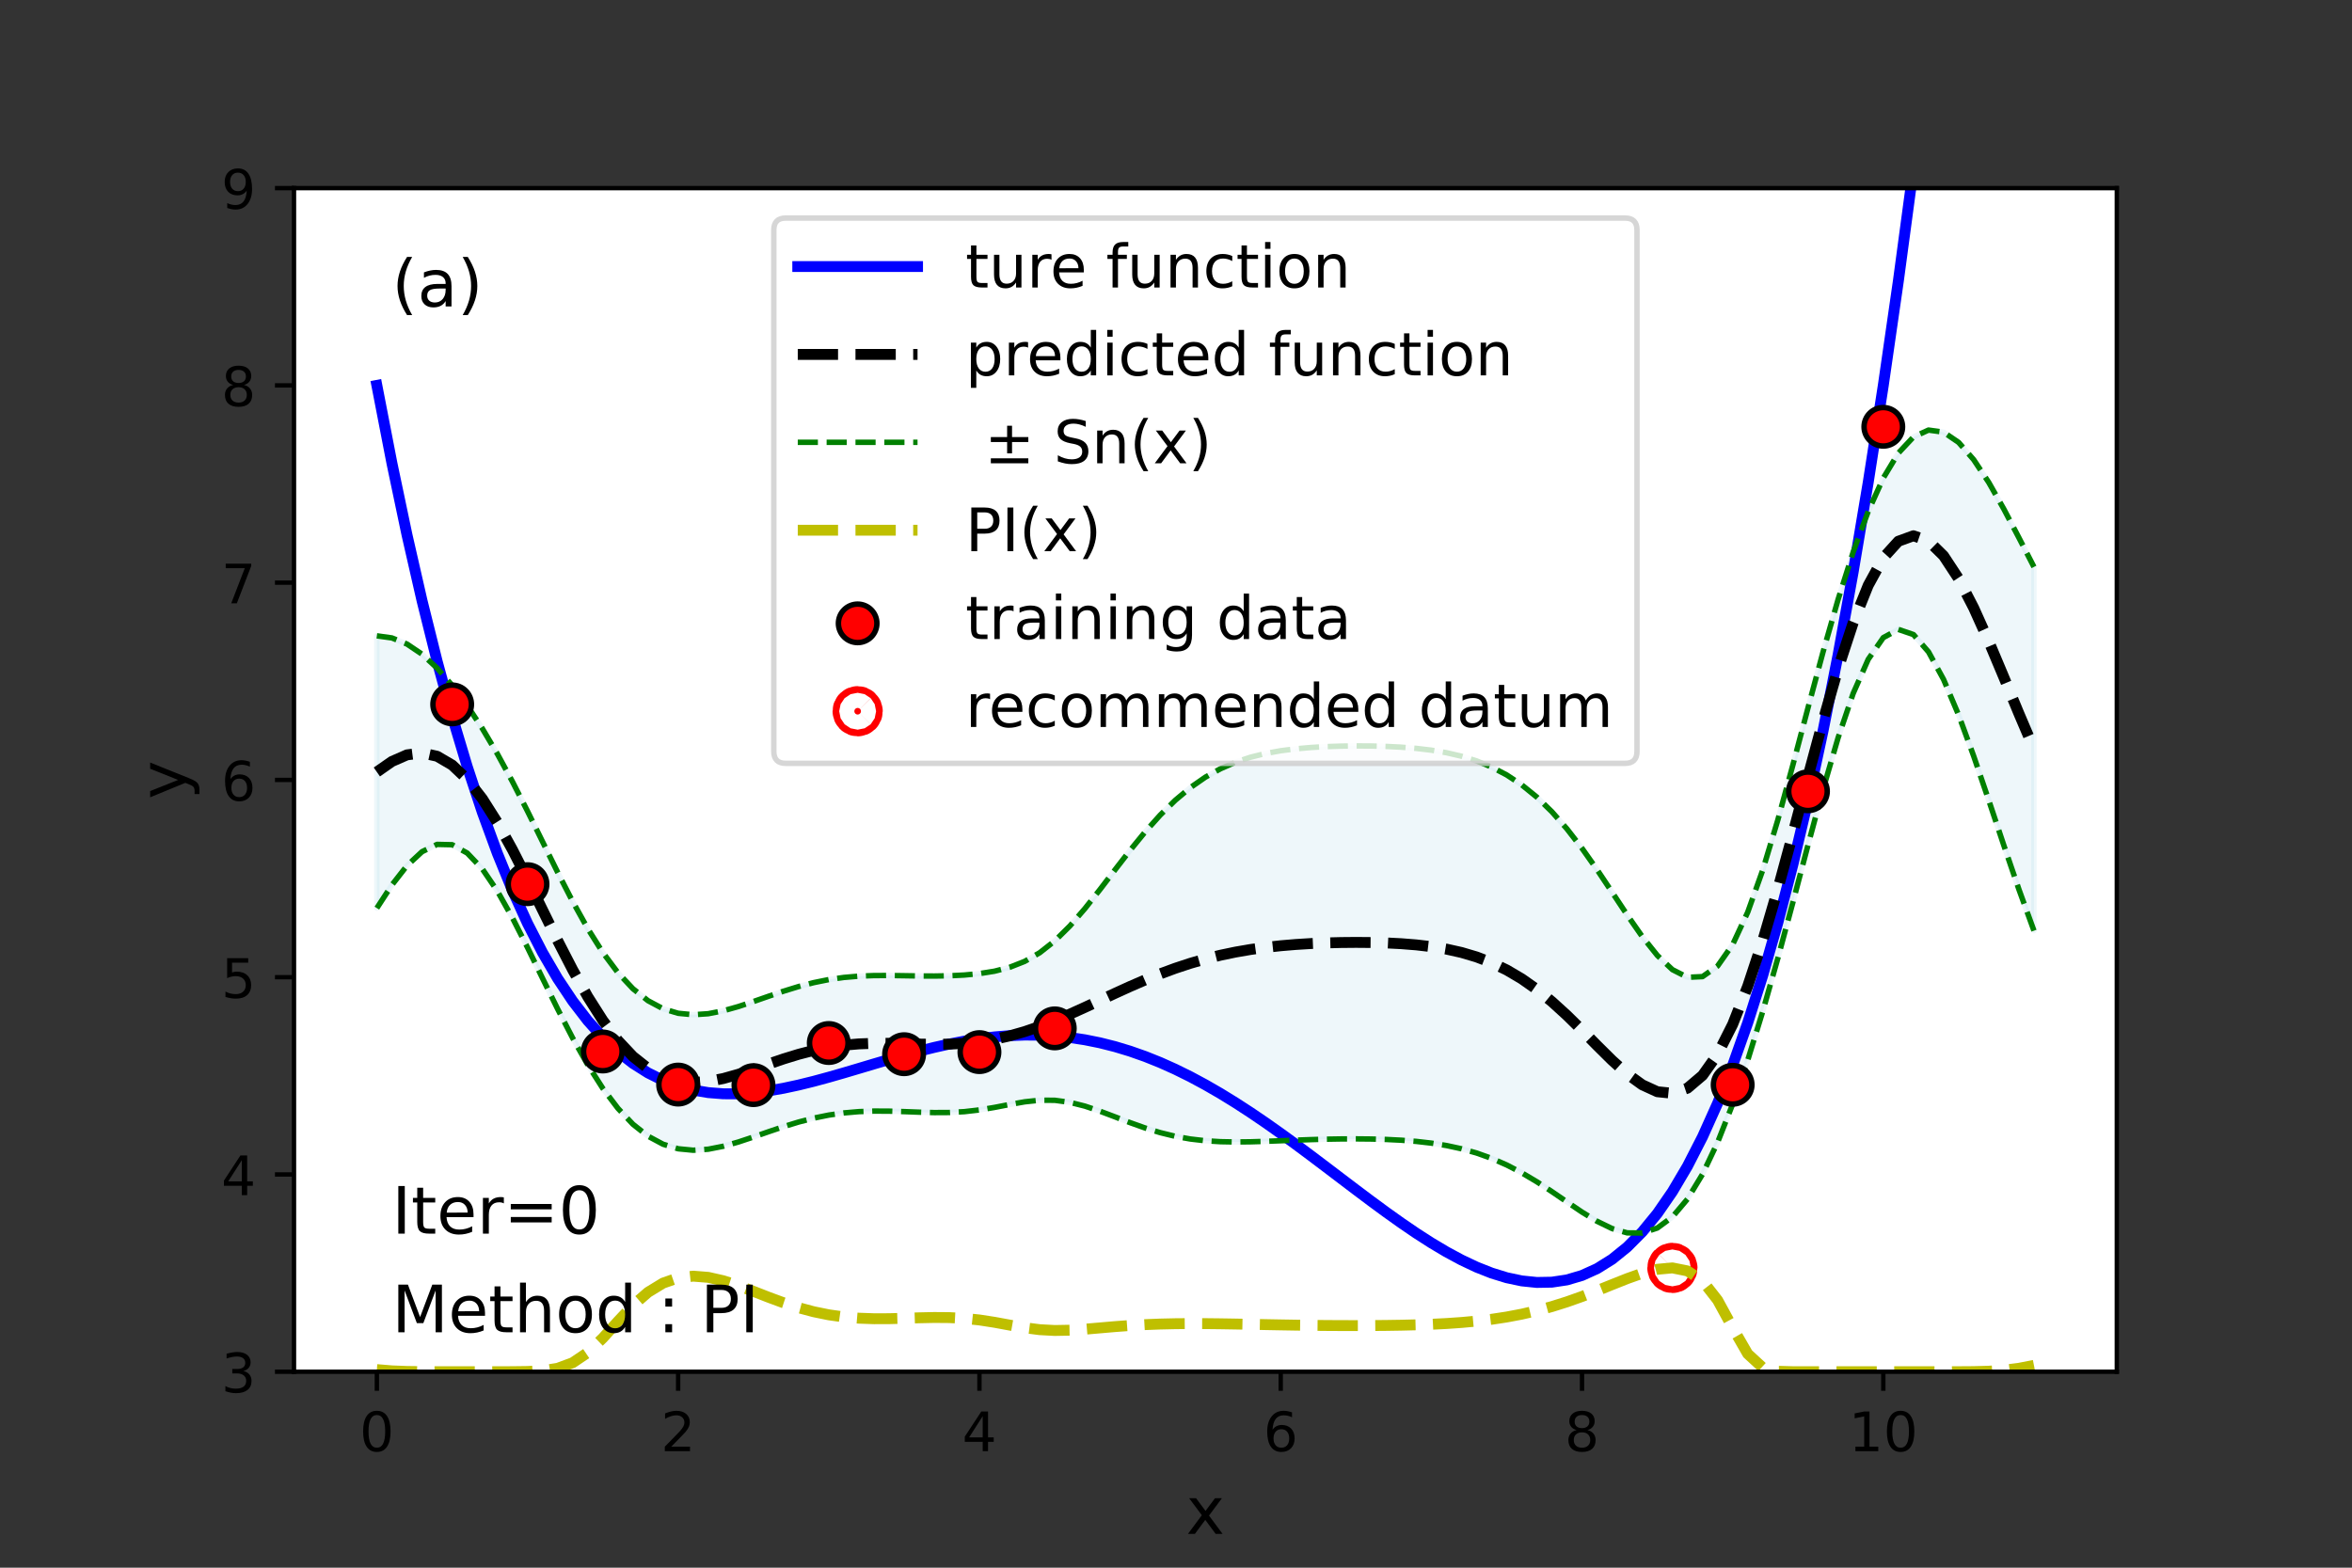<?xml version="1.0" encoding="utf-8" standalone="no"?>
<!DOCTYPE svg PUBLIC "-//W3C//DTD SVG 1.1//EN"
  "http://www.w3.org/Graphics/SVG/1.1/DTD/svg11.dtd">
<!-- Created with matplotlib (https://matplotlib.org/) -->
<svg height="288pt" version="1.1" viewBox="0 0 432 288" width="432pt" xmlns="http://www.w3.org/2000/svg" xmlns:xlink="http://www.w3.org/1999/xlink">
 <rect x="0" y="0" width="432" height="288" fill="#333333" stroke="none"/>
 <defs>
  <style type="text/css">*{stroke-linecap:butt;stroke-linejoin:round;}</style>
 </defs>
 <g id="figure_1">
  <g id="patch_1">
   <path d="M 0 288 
L 432 288 
L 432 0 
L 0 0 
z
" style="fill:none;"/>
  </g>
  <g id="axes_1">
   <g id="patch_2">
    <path d="M 54 252 
L 388.8 252 
L 388.8 34.56 
L 54 34.56 
z
" style="fill:#ffffff;"/>
   </g>
   <g id="PolyCollection_1">
    <defs>
     <path d="M 69.218 -171.192 
L 69.218 -121.168 
L 71.985 -125.42 
L 74.752 -128.969 
L 77.519 -131.537 
L 80.286 -132.877 
L 83.053 -132.814 
L 85.82 -131.285 
L 88.587 -128.375 
L 91.354 -124.306 
L 94.121 -119.383 
L 96.888 -113.935 
L 99.655 -108.267 
L 102.421 -102.644 
L 105.188 -97.289 
L 107.955 -92.379 
L 110.722 -88.049 
L 113.489 -84.393 
L 116.256 -81.465 
L 119.023 -79.273 
L 121.79 -77.792 
L 124.557 -76.96 
L 127.324 -76.691 
L 130.091 -76.881 
L 132.858 -77.422 
L 135.625 -78.204 
L 138.392 -79.123 
L 141.159 -80.089 
L 143.926 -81.025 
L 146.693 -81.873 
L 149.46 -82.589 
L 152.226 -83.149 
L 154.993 -83.545 
L 157.76 -83.784 
L 160.527 -83.882 
L 163.294 -83.87 
L 166.061 -83.787 
L 168.828 -83.682 
L 171.595 -83.609 
L 174.362 -83.625 
L 177.129 -83.779 
L 179.896 -84.095 
L 182.663 -84.556 
L 185.43 -85.093 
L 188.197 -85.584 
L 190.964 -85.881 
L 193.731 -85.866 
L 196.498 -85.492 
L 199.264 -84.796 
L 202.031 -83.868 
L 204.798 -82.821 
L 207.565 -81.761 
L 210.332 -80.775 
L 213.099 -79.925 
L 215.866 -79.247 
L 218.633 -78.752 
L 221.4 -78.431 
L 224.167 -78.261 
L 226.934 -78.209 
L 229.701 -78.241 
L 232.468 -78.325 
L 235.235 -78.433 
L 238.002 -78.543 
L 240.769 -78.641 
L 243.536 -78.718 
L 246.302 -78.765 
L 249.069 -78.778 
L 251.836 -78.749 
L 254.603 -78.671 
L 257.37 -78.532 
L 260.137 -78.314 
L 262.904 -77.997 
L 265.671 -77.555 
L 268.438 -76.959 
L 271.205 -76.181 
L 273.972 -75.195 
L 276.739 -73.984 
L 279.506 -72.546 
L 282.273 -70.899 
L 285.04 -69.088 
L 287.807 -67.193 
L 290.574 -65.326 
L 293.34 -63.635 
L 296.107 -62.297 
L 298.874 -61.51 
L 301.641 -61.479 
L 304.408 -62.4 
L 307.175 -64.44 
L 309.942 -67.719 
L 312.709 -72.289 
L 315.476 -78.129 
L 318.243 -85.151 
L 321.01 -93.228 
L 323.777 -102.22 
L 326.544 -111.966 
L 329.311 -122.245 
L 332.078 -132.732 
L 334.845 -142.984 
L 337.612 -152.468 
L 340.379 -160.611 
L 343.145 -166.877 
L 345.912 -170.862 
L 348.679 -172.369 
L 351.446 -171.427 
L 354.213 -168.25 
L 356.98 -163.184 
L 359.747 -156.648 
L 362.514 -149.097 
L 365.281 -140.978 
L 368.048 -132.704 
L 370.815 -124.626 
L 373.582 -117.023 
L 373.582 -183.851 
L 373.582 -183.851 
L 370.815 -189.221 
L 368.048 -194.49 
L 365.281 -199.371 
L 362.514 -203.552 
L 359.747 -206.726 
L 356.98 -208.612 
L 354.213 -208.99 
L 351.446 -207.722 
L 348.679 -204.769 
L 345.912 -200.18 
L 343.145 -194.069 
L 340.379 -186.579 
L 337.612 -177.885 
L 334.845 -168.228 
L 332.078 -157.947 
L 329.311 -147.489 
L 326.544 -137.383 
L 323.777 -128.187 
L 321.01 -120.42 
L 318.243 -114.47 
L 315.476 -110.53 
L 312.709 -108.585 
L 309.942 -108.459 
L 307.175 -109.868 
L 304.408 -112.478 
L 301.641 -115.934 
L 298.874 -119.903 
L 296.107 -124.083 
L 293.34 -128.23 
L 290.574 -132.153 
L 287.807 -135.726 
L 285.04 -138.873 
L 282.273 -141.566 
L 279.506 -143.811 
L 276.739 -145.636 
L 273.972 -147.088 
L 271.205 -148.218 
L 268.438 -149.078 
L 265.671 -149.719 
L 262.904 -150.185 
L 260.137 -150.514 
L 257.37 -150.736 
L 254.603 -150.876 
L 251.836 -150.949 
L 249.069 -150.966 
L 246.302 -150.929 
L 243.536 -150.837 
L 240.769 -150.677 
L 238.002 -150.434 
L 235.235 -150.081 
L 232.468 -149.583 
L 229.701 -148.899 
L 226.934 -147.979 
L 224.167 -146.772 
L 221.4 -145.229 
L 218.633 -143.307 
L 215.866 -140.985 
L 213.099 -138.263 
L 210.332 -135.173 
L 207.565 -131.785 
L 204.798 -128.206 
L 202.031 -124.58 
L 199.264 -121.077 
L 196.498 -117.878 
L 193.731 -115.142 
L 190.964 -112.972 
L 188.197 -111.38 
L 185.43 -110.29 
L 182.663 -109.582 
L 179.896 -109.139 
L 177.129 -108.877 
L 174.362 -108.739 
L 171.595 -108.691 
L 168.828 -108.706 
L 166.061 -108.751 
L 163.294 -108.79 
L 160.527 -108.778 
L 157.76 -108.671 
L 154.993 -108.434 
L 152.226 -108.041 
L 149.46 -107.481 
L 146.693 -106.763 
L 143.926 -105.913 
L 141.159 -104.974 
L 138.392 -104.007 
L 135.625 -103.088 
L 132.858 -102.31 
L 130.091 -101.772 
L 127.324 -101.583 
L 124.557 -101.851 
L 121.79 -102.681 
L 119.023 -104.161 
L 116.256 -106.36 
L 113.489 -109.313 
L 110.722 -113.013 
L 107.955 -117.403 
L 105.188 -122.372 
L 102.421 -127.758 
L 99.655 -133.364 
L 96.888 -138.979 
L 94.121 -144.409 
L 91.354 -149.502 
L 88.587 -154.171 
L 85.82 -158.376 
L 83.053 -162.09 
L 80.286 -165.263 
L 77.519 -167.819 
L 74.752 -169.681 
L 71.985 -170.804 
L 69.218 -171.192 
z
" id="mef77faf7f8" style="stroke:#add8e6;stroke-opacity:0.2;"/>
    </defs>
    <g clip-path="url(#pc326cd226c)">
     <use style="fill:#add8e6;fill-opacity:0.2;stroke:#add8e6;stroke-opacity:0.2;" x="0" xlink:href="#mef77faf7f8" y="288"/>
    </g>
   </g>
   <g id="PathCollection_1">
    <defs>
     <path d="M 0 0.612 
C 0.162 0.612 0.318 0.548 0.433 0.433 
C 0.548 0.318 0.612 0.162 0.612 0 
C 0.612 -0.162 0.548 -0.318 0.433 -0.433 
C 0.318 -0.548 0.162 -0.612 0 -0.612 
C -0.162 -0.612 -0.318 -0.548 -0.433 -0.433 
C -0.548 -0.318 -0.612 -0.162 -0.612 0 
C -0.612 0.162 -0.548 0.318 -0.433 0.433 
C -0.318 0.548 -0.162 0.612 0 0.612 
z
" id="mafdef4c5fa" style="stroke:#ff0000;stroke-width:8;"/>
    </defs>
    <g clip-path="url(#pc326cd226c)">
     <use style="fill:#ff0000;stroke:#ff0000;stroke-width:8;" x="307.175" xlink:href="#mafdef4c5fa" y="232.927"/>
    </g>
   </g>
   <g id="matplotlib.axis_1">
    <g id="xtick_1">
     <g id="line2d_1">
      <defs>
       <path d="M 0 0 
L 0 3.5 
" id="ma55b674eec" style="stroke:#000000;stroke-width:0.8;"/>
      </defs>
      <g>
       <use style="stroke:#000000;stroke-width:0.8;" x="69.218" xlink:href="#ma55b674eec" y="252"/>
      </g>
     </g>
     <g id="text_1">
      <!-- 0 -->
      <g transform="translate(66.037 266.598)scale(0.1 -0.1)">
       <defs>
        <path d="M 31.781 66.406 
Q 24.172 66.406 20.328 58.906 
Q 16.5 51.422 16.5 36.375 
Q 16.5 21.391 20.328 13.891 
Q 24.172 6.391 31.781 6.391 
Q 39.453 6.391 43.281 13.891 
Q 47.125 21.391 47.125 36.375 
Q 47.125 51.422 43.281 58.906 
Q 39.453 66.406 31.781 66.406 
z
M 31.781 74.219 
Q 44.047 74.219 50.516 64.516 
Q 56.984 54.828 56.984 36.375 
Q 56.984 17.969 50.516 8.266 
Q 44.047 -1.422 31.781 -1.422 
Q 19.531 -1.422 13.062 8.266 
Q 6.594 17.969 6.594 36.375 
Q 6.594 54.828 13.062 64.516 
Q 19.531 74.219 31.781 74.219 
z
" id="DejaVuSans-48"/>
       </defs>
       <use xlink:href="#DejaVuSans-48"/>
      </g>
     </g>
    </g>
    <g id="xtick_2">
     <g id="line2d_2">
      <g>
       <use style="stroke:#000000;stroke-width:0.8;" x="124.557" xlink:href="#ma55b674eec" y="252"/>
      </g>
     </g>
     <g id="text_2">
      <!-- 2 -->
      <g transform="translate(121.376 266.598)scale(0.1 -0.1)">
       <defs>
        <path d="M 19.188 8.297 
L 53.609 8.297 
L 53.609 0 
L 7.328 0 
L 7.328 8.297 
Q 12.938 14.109 22.625 23.891 
Q 32.328 33.688 34.812 36.531 
Q 39.547 41.844 41.422 45.531 
Q 43.312 49.219 43.312 52.781 
Q 43.312 58.594 39.234 62.25 
Q 35.156 65.922 28.609 65.922 
Q 23.969 65.922 18.812 64.312 
Q 13.672 62.703 7.812 59.422 
L 7.812 69.391 
Q 13.766 71.781 18.938 73 
Q 24.125 74.219 28.422 74.219 
Q 39.75 74.219 46.484 68.547 
Q 53.219 62.891 53.219 53.422 
Q 53.219 48.922 51.531 44.891 
Q 49.859 40.875 45.406 35.406 
Q 44.188 33.984 37.641 27.219 
Q 31.109 20.453 19.188 8.297 
z
" id="DejaVuSans-50"/>
       </defs>
       <use xlink:href="#DejaVuSans-50"/>
      </g>
     </g>
    </g>
    <g id="xtick_3">
     <g id="line2d_3">
      <g>
       <use style="stroke:#000000;stroke-width:0.8;" x="179.896" xlink:href="#ma55b674eec" y="252"/>
      </g>
     </g>
     <g id="text_3">
      <!-- 4 -->
      <g transform="translate(176.715 266.598)scale(0.1 -0.1)">
       <defs>
        <path d="M 37.797 64.312 
L 12.891 25.391 
L 37.797 25.391 
z
M 35.203 72.906 
L 47.609 72.906 
L 47.609 25.391 
L 58.016 25.391 
L 58.016 17.188 
L 47.609 17.188 
L 47.609 0 
L 37.797 0 
L 37.797 17.188 
L 4.891 17.188 
L 4.891 26.703 
z
" id="DejaVuSans-52"/>
       </defs>
       <use xlink:href="#DejaVuSans-52"/>
      </g>
     </g>
    </g>
    <g id="xtick_4">
     <g id="line2d_4">
      <g>
       <use style="stroke:#000000;stroke-width:0.8;" x="235.235" xlink:href="#ma55b674eec" y="252"/>
      </g>
     </g>
     <g id="text_4">
      <!-- 6 -->
      <g transform="translate(232.053 266.598)scale(0.1 -0.1)">
       <defs>
        <path d="M 33.016 40.375 
Q 26.375 40.375 22.484 35.828 
Q 18.609 31.297 18.609 23.391 
Q 18.609 15.531 22.484 10.953 
Q 26.375 6.391 33.016 6.391 
Q 39.656 6.391 43.531 10.953 
Q 47.406 15.531 47.406 23.391 
Q 47.406 31.297 43.531 35.828 
Q 39.656 40.375 33.016 40.375 
z
M 52.594 71.297 
L 52.594 62.312 
Q 48.875 64.062 45.094 64.984 
Q 41.312 65.922 37.594 65.922 
Q 27.828 65.922 22.672 59.328 
Q 17.531 52.734 16.797 39.406 
Q 19.672 43.656 24.016 45.922 
Q 28.375 48.188 33.594 48.188 
Q 44.578 48.188 50.953 41.516 
Q 57.328 34.859 57.328 23.391 
Q 57.328 12.156 50.688 5.359 
Q 44.047 -1.422 33.016 -1.422 
Q 20.359 -1.422 13.672 8.266 
Q 6.984 17.969 6.984 36.375 
Q 6.984 53.656 15.188 63.938 
Q 23.391 74.219 37.203 74.219 
Q 40.922 74.219 44.703 73.484 
Q 48.484 72.75 52.594 71.297 
z
" id="DejaVuSans-54"/>
       </defs>
       <use xlink:href="#DejaVuSans-54"/>
      </g>
     </g>
    </g>
    <g id="xtick_5">
     <g id="line2d_5">
      <g>
       <use style="stroke:#000000;stroke-width:0.8;" x="290.574" xlink:href="#ma55b674eec" y="252"/>
      </g>
     </g>
     <g id="text_5">
      <!-- 8 -->
      <g transform="translate(287.392 266.598)scale(0.1 -0.1)">
       <defs>
        <path d="M 31.781 34.625 
Q 24.75 34.625 20.719 30.859 
Q 16.703 27.094 16.703 20.516 
Q 16.703 13.922 20.719 10.156 
Q 24.75 6.391 31.781 6.391 
Q 38.812 6.391 42.859 10.172 
Q 46.922 13.969 46.922 20.516 
Q 46.922 27.094 42.891 30.859 
Q 38.875 34.625 31.781 34.625 
z
M 21.922 38.812 
Q 15.578 40.375 12.031 44.719 
Q 8.5 49.078 8.5 55.328 
Q 8.5 64.062 14.719 69.141 
Q 20.953 74.219 31.781 74.219 
Q 42.672 74.219 48.875 69.141 
Q 55.078 64.062 55.078 55.328 
Q 55.078 49.078 51.531 44.719 
Q 48 40.375 41.703 38.812 
Q 48.828 37.156 52.797 32.312 
Q 56.781 27.484 56.781 20.516 
Q 56.781 9.906 50.312 4.234 
Q 43.844 -1.422 31.781 -1.422 
Q 19.734 -1.422 13.25 4.234 
Q 6.781 9.906 6.781 20.516 
Q 6.781 27.484 10.781 32.312 
Q 14.797 37.156 21.922 38.812 
z
M 18.312 54.391 
Q 18.312 48.734 21.844 45.562 
Q 25.391 42.391 31.781 42.391 
Q 38.141 42.391 41.719 45.562 
Q 45.312 48.734 45.312 54.391 
Q 45.312 60.062 41.719 63.234 
Q 38.141 66.406 31.781 66.406 
Q 25.391 66.406 21.844 63.234 
Q 18.312 60.062 18.312 54.391 
z
" id="DejaVuSans-56"/>
       </defs>
       <use xlink:href="#DejaVuSans-56"/>
      </g>
     </g>
    </g>
    <g id="xtick_6">
     <g id="line2d_6">
      <g>
       <use style="stroke:#000000;stroke-width:0.8;" x="345.912" xlink:href="#ma55b674eec" y="252"/>
      </g>
     </g>
     <g id="text_6">
      <!-- 10 -->
      <g transform="translate(339.55 266.598)scale(0.1 -0.1)">
       <defs>
        <path d="M 12.406 8.297 
L 28.516 8.297 
L 28.516 63.922 
L 10.984 60.406 
L 10.984 69.391 
L 28.422 72.906 
L 38.281 72.906 
L 38.281 8.297 
L 54.391 8.297 
L 54.391 0 
L 12.406 0 
z
" id="DejaVuSans-49"/>
       </defs>
       <use xlink:href="#DejaVuSans-49"/>
       <use x="63.623" xlink:href="#DejaVuSans-48"/>
      </g>
     </g>
    </g>
    <g id="text_7">
     <!-- x -->
     <g transform="translate(217.849 281.796)scale(0.12 -0.12)">
      <defs>
       <path d="M 54.891 54.688 
L 35.109 28.078 
L 55.906 0 
L 45.312 0 
L 29.391 21.484 
L 13.484 0 
L 2.875 0 
L 24.125 28.609 
L 4.688 54.688 
L 15.281 54.688 
L 29.781 35.203 
L 44.281 54.688 
z
" id="DejaVuSans-120"/>
      </defs>
      <use xlink:href="#DejaVuSans-120"/>
     </g>
    </g>
   </g>
   <g id="matplotlib.axis_2">
    <g id="ytick_1">
     <g id="line2d_7">
      <defs>
       <path d="M 0 0 
L -3.5 0 
" id="mfe5f88ebe6" style="stroke:#000000;stroke-width:0.8;"/>
      </defs>
      <g>
       <use style="stroke:#000000;stroke-width:0.8;" x="54" xlink:href="#mfe5f88ebe6" y="252"/>
      </g>
     </g>
     <g id="text_8">
      <!-- 3 -->
      <g transform="translate(40.638 255.799)scale(0.1 -0.1)">
       <defs>
        <path d="M 40.578 39.312 
Q 47.656 37.797 51.625 33 
Q 55.609 28.219 55.609 21.188 
Q 55.609 10.406 48.188 4.484 
Q 40.766 -1.422 27.094 -1.422 
Q 22.516 -1.422 17.656 -0.516 
Q 12.797 0.391 7.625 2.203 
L 7.625 11.719 
Q 11.719 9.328 16.594 8.109 
Q 21.484 6.891 26.812 6.891 
Q 36.078 6.891 40.938 10.547 
Q 45.797 14.203 45.797 21.188 
Q 45.797 27.641 41.281 31.266 
Q 36.766 34.906 28.719 34.906 
L 20.219 34.906 
L 20.219 43.016 
L 29.109 43.016 
Q 36.375 43.016 40.234 45.922 
Q 44.094 48.828 44.094 54.297 
Q 44.094 59.906 40.109 62.906 
Q 36.141 65.922 28.719 65.922 
Q 24.656 65.922 20.016 65.031 
Q 15.375 64.156 9.812 62.312 
L 9.812 71.094 
Q 15.438 72.656 20.344 73.438 
Q 25.25 74.219 29.594 74.219 
Q 40.828 74.219 47.359 69.109 
Q 53.906 64.016 53.906 55.328 
Q 53.906 49.266 50.438 45.094 
Q 46.969 40.922 40.578 39.312 
z
" id="DejaVuSans-51"/>
       </defs>
       <use xlink:href="#DejaVuSans-51"/>
      </g>
     </g>
    </g>
    <g id="ytick_2">
     <g id="line2d_8">
      <g>
       <use style="stroke:#000000;stroke-width:0.8;" x="54" xlink:href="#mfe5f88ebe6" y="215.76"/>
      </g>
     </g>
     <g id="text_9">
      <!-- 4 -->
      <g transform="translate(40.638 219.559)scale(0.1 -0.1)">
       <use xlink:href="#DejaVuSans-52"/>
      </g>
     </g>
    </g>
    <g id="ytick_3">
     <g id="line2d_9">
      <g>
       <use style="stroke:#000000;stroke-width:0.8;" x="54" xlink:href="#mfe5f88ebe6" y="179.52"/>
      </g>
     </g>
     <g id="text_10">
      <!-- 5 -->
      <g transform="translate(40.638 183.319)scale(0.1 -0.1)">
       <defs>
        <path d="M 10.797 72.906 
L 49.516 72.906 
L 49.516 64.594 
L 19.828 64.594 
L 19.828 46.734 
Q 21.969 47.469 24.109 47.828 
Q 26.266 48.188 28.422 48.188 
Q 40.625 48.188 47.75 41.5 
Q 54.891 34.812 54.891 23.391 
Q 54.891 11.625 47.562 5.094 
Q 40.234 -1.422 26.906 -1.422 
Q 22.312 -1.422 17.547 -0.641 
Q 12.797 0.141 7.719 1.703 
L 7.719 11.625 
Q 12.109 9.234 16.797 8.062 
Q 21.484 6.891 26.703 6.891 
Q 35.156 6.891 40.078 11.328 
Q 45.016 15.766 45.016 23.391 
Q 45.016 31 40.078 35.438 
Q 35.156 39.891 26.703 39.891 
Q 22.75 39.891 18.812 39.016 
Q 14.891 38.141 10.797 36.281 
z
" id="DejaVuSans-53"/>
       </defs>
       <use xlink:href="#DejaVuSans-53"/>
      </g>
     </g>
    </g>
    <g id="ytick_4">
     <g id="line2d_10">
      <g>
       <use style="stroke:#000000;stroke-width:0.8;" x="54" xlink:href="#mfe5f88ebe6" y="143.28"/>
      </g>
     </g>
     <g id="text_11">
      <!-- 6 -->
      <g transform="translate(40.638 147.079)scale(0.1 -0.1)">
       <use xlink:href="#DejaVuSans-54"/>
      </g>
     </g>
    </g>
    <g id="ytick_5">
     <g id="line2d_11">
      <g>
       <use style="stroke:#000000;stroke-width:0.8;" x="54" xlink:href="#mfe5f88ebe6" y="107.04"/>
      </g>
     </g>
     <g id="text_12">
      <!-- 7 -->
      <g transform="translate(40.638 110.839)scale(0.1 -0.1)">
       <defs>
        <path d="M 8.203 72.906 
L 55.078 72.906 
L 55.078 68.703 
L 28.609 0 
L 18.312 0 
L 43.219 64.594 
L 8.203 64.594 
z
" id="DejaVuSans-55"/>
       </defs>
       <use xlink:href="#DejaVuSans-55"/>
      </g>
     </g>
    </g>
    <g id="ytick_6">
     <g id="line2d_12">
      <g>
       <use style="stroke:#000000;stroke-width:0.8;" x="54" xlink:href="#mfe5f88ebe6" y="70.8"/>
      </g>
     </g>
     <g id="text_13">
      <!-- 8 -->
      <g transform="translate(40.638 74.599)scale(0.1 -0.1)">
       <use xlink:href="#DejaVuSans-56"/>
      </g>
     </g>
    </g>
    <g id="ytick_7">
     <g id="line2d_13">
      <g>
       <use style="stroke:#000000;stroke-width:0.8;" x="54" xlink:href="#mfe5f88ebe6" y="34.56"/>
      </g>
     </g>
     <g id="text_14">
      <!-- 9 -->
      <g transform="translate(40.638 38.359)scale(0.1 -0.1)">
       <defs>
        <path d="M 10.984 1.516 
L 10.984 10.5 
Q 14.703 8.734 18.5 7.812 
Q 22.312 6.891 25.984 6.891 
Q 35.75 6.891 40.891 13.453 
Q 46.047 20.016 46.781 33.406 
Q 43.953 29.203 39.594 26.953 
Q 35.25 24.703 29.984 24.703 
Q 19.047 24.703 12.672 31.312 
Q 6.297 37.938 6.297 49.422 
Q 6.297 60.641 12.938 67.422 
Q 19.578 74.219 30.609 74.219 
Q 43.266 74.219 49.922 64.516 
Q 56.594 54.828 56.594 36.375 
Q 56.594 19.141 48.406 8.859 
Q 40.234 -1.422 26.422 -1.422 
Q 22.703 -1.422 18.891 -0.688 
Q 15.094 0.047 10.984 1.516 
z
M 30.609 32.422 
Q 37.25 32.422 41.125 36.953 
Q 45.016 41.5 45.016 49.422 
Q 45.016 57.281 41.125 61.844 
Q 37.25 66.406 30.609 66.406 
Q 23.969 66.406 20.094 61.844 
Q 16.219 57.281 16.219 49.422 
Q 16.219 41.5 20.094 36.953 
Q 23.969 32.422 30.609 32.422 
z
" id="DejaVuSans-57"/>
       </defs>
       <use xlink:href="#DejaVuSans-57"/>
      </g>
     </g>
    </g>
    <g id="text_15">
     <!-- y -->
     <g transform="translate(34.142 146.831)rotate(-90)scale(0.12 -0.12)">
      <defs>
       <path d="M 32.172 -5.078 
Q 28.375 -14.844 24.75 -17.812 
Q 21.141 -20.797 15.094 -20.797 
L 7.906 -20.797 
L 7.906 -13.281 
L 13.188 -13.281 
Q 16.891 -13.281 18.938 -11.516 
Q 21 -9.766 23.484 -3.219 
L 25.094 0.875 
L 2.984 54.688 
L 12.5 54.688 
L 29.594 11.922 
L 46.688 54.688 
L 56.203 54.688 
z
" id="DejaVuSans-121"/>
      </defs>
      <use xlink:href="#DejaVuSans-121"/>
     </g>
    </g>
   </g>
   <g id="line2d_14">
    <path clip-path="url(#pc326cd226c)" d="M 69.218 70.8 
L 71.985 85.084 
L 74.752 98.255 
L 77.519 110.365 
L 80.286 121.466 
L 83.053 131.608 
L 85.82 140.842 
L 88.587 149.214 
L 91.354 156.771 
L 94.121 163.561 
L 96.888 169.626 
L 99.655 175.012 
L 102.421 179.761 
L 105.188 183.913 
L 107.955 187.509 
L 110.722 190.589 
L 113.489 193.19 
L 116.256 195.349 
L 119.023 197.101 
L 121.79 198.482 
L 124.557 199.524 
L 127.324 200.261 
L 130.091 200.723 
L 132.858 200.94 
L 135.625 200.941 
L 138.392 200.754 
L 141.159 200.406 
L 143.926 199.922 
L 146.693 199.327 
L 149.46 198.643 
L 152.226 197.894 
L 154.993 197.099 
L 157.76 196.279 
L 160.527 195.453 
L 163.294 194.638 
L 166.061 193.851 
L 168.828 193.106 
L 171.595 192.419 
L 174.362 191.803 
L 177.129 191.268 
L 179.896 190.827 
L 182.663 190.488 
L 185.43 190.261 
L 188.197 190.153 
L 190.964 190.17 
L 193.731 190.317 
L 196.498 190.599 
L 199.264 191.018 
L 202.031 191.576 
L 204.798 192.273 
L 207.565 193.11 
L 210.332 194.084 
L 213.099 195.194 
L 215.866 196.434 
L 218.633 197.8 
L 221.4 199.287 
L 224.167 200.885 
L 226.934 202.589 
L 229.701 204.386 
L 232.468 206.268 
L 235.235 208.222 
L 238.002 210.235 
L 240.769 212.294 
L 243.536 214.383 
L 246.302 216.485 
L 249.069 218.584 
L 251.836 220.661 
L 254.603 222.696 
L 257.37 224.668 
L 260.137 226.556 
L 262.904 228.335 
L 265.671 229.983 
L 268.438 231.473 
L 271.205 232.78 
L 273.972 233.875 
L 276.739 234.729 
L 279.506 235.314 
L 282.273 235.598 
L 285.04 235.548 
L 287.807 235.132 
L 290.574 234.315 
L 293.34 233.061 
L 296.107 231.335 
L 298.874 229.098 
L 301.641 226.31 
L 304.408 222.933 
L 307.175 218.925 
L 309.942 214.244 
L 312.709 208.846 
L 315.476 202.686 
L 318.243 195.719 
L 321.01 187.899 
L 323.777 179.176 
L 326.544 169.503 
L 329.311 158.828 
L 332.078 147.101 
L 334.845 134.269 
L 337.612 120.278 
L 340.379 105.074 
L 343.145 88.6 
L 345.912 70.8 
L 348.679 51.616 
L 351.446 30.987 
L 354.213 8.855 
L 355.364 -1 
" style="fill:none;stroke:#0000ff;stroke-linecap:square;stroke-width:2;"/>
   </g>
   <g id="line2d_15">
    <path clip-path="url(#pc326cd226c)" d="M 69.218 166.832 
L 71.985 162.58 
L 74.752 159.031 
L 77.519 156.463 
L 80.286 155.123 
L 83.053 155.186 
L 85.82 156.715 
L 88.587 159.625 
L 91.354 163.694 
L 94.121 168.617 
L 96.888 174.065 
L 99.655 179.733 
L 102.421 185.356 
L 105.188 190.711 
L 107.955 195.621 
L 110.722 199.951 
L 113.489 203.607 
L 116.256 206.535 
L 119.023 208.727 
L 121.79 210.208 
L 124.557 211.04 
L 127.324 211.309 
L 130.091 211.119 
L 132.858 210.578 
L 135.625 209.796 
L 138.392 208.877 
L 141.159 207.911 
L 143.926 206.975 
L 146.693 206.127 
L 149.46 205.411 
L 152.226 204.851 
L 154.993 204.455 
L 157.76 204.216 
L 160.527 204.118 
L 163.294 204.13 
L 166.061 204.213 
L 168.828 204.318 
L 171.595 204.391 
L 174.362 204.375 
L 177.129 204.221 
L 179.896 203.905 
L 182.663 203.444 
L 185.43 202.907 
L 188.197 202.416 
L 190.964 202.119 
L 193.731 202.134 
L 196.498 202.508 
L 199.264 203.204 
L 202.031 204.132 
L 204.798 205.179 
L 207.565 206.239 
L 210.332 207.225 
L 213.099 208.075 
L 215.866 208.753 
L 218.633 209.248 
L 221.4 209.569 
L 224.167 209.739 
L 226.934 209.791 
L 229.701 209.759 
L 232.468 209.675 
L 235.235 209.567 
L 238.002 209.457 
L 240.769 209.359 
L 243.536 209.282 
L 246.302 209.235 
L 249.069 209.222 
L 251.836 209.251 
L 254.603 209.329 
L 257.37 209.468 
L 260.137 209.686 
L 262.904 210.003 
L 265.671 210.445 
L 268.438 211.041 
L 271.205 211.819 
L 273.972 212.805 
L 276.739 214.016 
L 279.506 215.454 
L 282.273 217.101 
L 285.04 218.912 
L 287.807 220.807 
L 290.574 222.674 
L 293.34 224.365 
L 296.107 225.703 
L 298.874 226.49 
L 301.641 226.521 
L 304.408 225.6 
L 307.175 223.56 
L 309.942 220.281 
L 312.709 215.711 
L 315.476 209.871 
L 318.243 202.849 
L 321.01 194.772 
L 323.777 185.78 
L 326.544 176.034 
L 329.311 165.755 
L 332.078 155.268 
L 334.845 145.016 
L 337.612 135.532 
L 340.379 127.389 
L 343.145 121.123 
L 345.912 117.138 
L 348.679 115.631 
L 351.446 116.573 
L 354.213 119.75 
L 356.98 124.816 
L 359.747 131.352 
L 362.514 138.903 
L 365.281 147.022 
L 368.048 155.296 
L 370.815 163.374 
L 373.582 170.977 
" style="fill:none;stroke:#008000;stroke-dasharray:3.7,1.6;stroke-dashoffset:0;"/>
   </g>
   <g id="line2d_16">
    <path clip-path="url(#pc326cd226c)" d="M 69.218 116.808 
L 71.985 117.196 
L 74.752 118.319 
L 77.519 120.181 
L 80.286 122.737 
L 83.053 125.91 
L 85.82 129.624 
L 88.587 133.829 
L 91.354 138.498 
L 94.121 143.591 
L 96.888 149.021 
L 99.655 154.636 
L 102.421 160.242 
L 105.188 165.628 
L 107.955 170.597 
L 110.722 174.987 
L 113.489 178.687 
L 116.256 181.64 
L 119.023 183.839 
L 121.79 185.319 
L 124.557 186.149 
L 127.324 186.417 
L 130.091 186.228 
L 132.858 185.69 
L 135.625 184.912 
L 138.392 183.993 
L 141.159 183.026 
L 143.926 182.087 
L 146.693 181.237 
L 149.46 180.519 
L 152.226 179.959 
L 154.993 179.566 
L 157.76 179.329 
L 160.527 179.222 
L 163.294 179.21 
L 166.061 179.249 
L 168.828 179.294 
L 171.595 179.309 
L 174.362 179.261 
L 177.129 179.123 
L 179.896 178.861 
L 182.663 178.418 
L 185.43 177.71 
L 188.197 176.62 
L 190.964 175.028 
L 193.731 172.858 
L 196.498 170.122 
L 199.264 166.923 
L 202.031 163.42 
L 204.798 159.794 
L 207.565 156.215 
L 210.332 152.827 
L 213.099 149.737 
L 215.866 147.015 
L 218.633 144.693 
L 221.4 142.771 
L 224.167 141.228 
L 226.934 140.021 
L 229.701 139.101 
L 232.468 138.417 
L 235.235 137.919 
L 238.002 137.566 
L 240.769 137.323 
L 243.536 137.163 
L 246.302 137.071 
L 249.069 137.034 
L 251.836 137.051 
L 254.603 137.124 
L 257.37 137.264 
L 260.137 137.486 
L 262.904 137.815 
L 265.671 138.281 
L 268.438 138.922 
L 271.205 139.782 
L 273.972 140.912 
L 276.739 142.364 
L 279.506 144.189 
L 282.273 146.434 
L 285.04 149.127 
L 287.807 152.274 
L 290.574 155.847 
L 293.34 159.77 
L 296.107 163.917 
L 298.874 168.097 
L 301.641 172.066 
L 304.408 175.522 
L 307.175 178.132 
L 309.942 179.541 
L 312.709 179.415 
L 315.476 177.47 
L 318.243 173.53 
L 321.01 167.58 
L 323.777 159.813 
L 326.544 150.617 
L 329.311 140.511 
L 332.078 130.053 
L 334.845 119.772 
L 337.612 110.115 
L 340.379 101.421 
L 343.145 93.931 
L 345.912 87.82 
L 348.679 83.231 
L 351.446 80.278 
L 354.213 79.01 
L 356.98 79.388 
L 359.747 81.274 
L 362.514 84.448 
L 365.281 88.629 
L 368.048 93.51 
L 370.815 98.779 
L 373.582 104.149 
" style="fill:none;stroke:#008000;stroke-dasharray:3.7,1.6;stroke-dashoffset:0;"/>
   </g>
   <g id="line2d_17">
    <path clip-path="url(#pc326cd226c)" d="M 69.218 251.611 
L 71.985 251.841 
L 74.752 251.948 
L 77.519 251.986 
L 80.286 251.997 
L 83.053 251.999 
L 85.82 251.999 
L 88.587 251.999 
L 91.354 251.998 
L 94.121 251.99 
L 96.888 251.954 
L 99.655 251.812 
L 102.421 251.375 
L 105.188 250.346 
L 107.955 248.478 
L 110.722 245.816 
L 113.489 242.751 
L 116.256 239.812 
L 119.023 237.405 
L 121.79 235.715 
L 124.557 234.754 
L 127.324 234.443 
L 130.091 234.663 
L 132.858 235.288 
L 135.625 236.187 
L 138.392 237.233 
L 141.159 238.315 
L 143.926 239.339 
L 146.693 240.241 
L 149.46 240.981 
L 152.226 241.545 
L 154.993 241.935 
L 157.76 242.166 
L 160.527 242.263 
L 163.294 242.256 
L 166.061 242.184 
L 168.828 242.094 
L 171.595 242.035 
L 174.362 242.057 
L 177.129 242.201 
L 179.896 242.492 
L 182.663 242.919 
L 185.43 243.428 
L 188.197 243.918 
L 190.964 244.274 
L 193.731 244.423 
L 196.498 244.373 
L 199.264 244.189 
L 202.031 243.95 
L 204.798 243.711 
L 207.565 243.506 
L 210.332 243.348 
L 213.099 243.24 
L 215.866 243.178 
L 218.633 243.155 
L 221.4 243.163 
L 224.167 243.193 
L 226.934 243.238 
L 229.701 243.291 
L 232.468 243.346 
L 235.235 243.397 
L 238.002 243.442 
L 240.769 243.479 
L 243.536 243.506 
L 246.302 243.522 
L 249.069 243.527 
L 251.836 243.519 
L 254.603 243.495 
L 257.37 243.452 
L 260.137 243.385 
L 262.904 243.285 
L 265.671 243.145 
L 268.438 242.954 
L 271.205 242.699 
L 273.972 242.368 
L 276.739 241.947 
L 279.506 241.423 
L 282.273 240.787 
L 285.04 240.033 
L 287.807 239.16 
L 290.574 238.179 
L 293.34 237.111 
L 296.107 235.996 
L 298.874 234.896 
L 301.641 233.909 
L 304.408 233.179 
L 307.175 232.927 
L 309.942 233.48 
L 312.709 235.3 
L 315.476 238.845 
L 318.243 243.908 
L 321.01 248.714 
L 323.777 251.26 
L 326.544 251.917 
L 329.311 251.995 
L 332.078 252 
L 334.845 252 
L 337.612 252 
L 340.379 252 
L 343.145 252 
L 345.912 252 
L 348.679 252 
L 351.446 252 
L 354.213 252 
L 356.98 252 
L 359.747 251.996 
L 362.514 251.977 
L 365.281 251.905 
L 368.048 251.723 
L 370.815 251.374 
L 373.582 250.832 
" style="fill:none;stroke:#bfbf00;stroke-dasharray:7.4,3.2;stroke-dashoffset:0;stroke-width:2;"/>
   </g>
   <g id="patch_3">
    <path d="M 54 252 
L 54 34.56 
" style="fill:none;stroke:#000000;stroke-linecap:square;stroke-linejoin:miter;stroke-width:0.8;"/>
   </g>
   <g id="patch_4">
    <path d="M 388.8 252 
L 388.8 34.56 
" style="fill:none;stroke:#000000;stroke-linecap:square;stroke-linejoin:miter;stroke-width:0.8;"/>
   </g>
   <g id="patch_5">
    <path d="M 54 252 
L 388.8 252 
" style="fill:none;stroke:#000000;stroke-linecap:square;stroke-linejoin:miter;stroke-width:0.8;"/>
   </g>
   <g id="patch_6">
    <path d="M 54 34.56 
L 388.8 34.56 
" style="fill:none;stroke:#000000;stroke-linecap:square;stroke-linejoin:miter;stroke-width:0.8;"/>
   </g>
   <g id="text_16">
    <!-- Method : PI -->
    <g transform="translate(71.985 244.752)scale(0.12 -0.12)">
     <defs>
      <path d="M 9.812 72.906 
L 24.516 72.906 
L 43.109 23.297 
L 61.812 72.906 
L 76.516 72.906 
L 76.516 0 
L 66.891 0 
L 66.891 64.016 
L 48.094 14.016 
L 38.188 14.016 
L 19.391 64.016 
L 19.391 0 
L 9.812 0 
z
" id="DejaVuSans-77"/>
      <path d="M 56.203 29.594 
L 56.203 25.203 
L 14.891 25.203 
Q 15.484 15.922 20.484 11.062 
Q 25.484 6.203 34.422 6.203 
Q 39.594 6.203 44.453 7.469 
Q 49.312 8.734 54.109 11.281 
L 54.109 2.781 
Q 49.266 0.734 44.188 -0.344 
Q 39.109 -1.422 33.891 -1.422 
Q 20.797 -1.422 13.156 6.188 
Q 5.516 13.812 5.516 26.812 
Q 5.516 40.234 12.766 48.109 
Q 20.016 56 32.328 56 
Q 43.359 56 49.781 48.891 
Q 56.203 41.797 56.203 29.594 
z
M 47.219 32.234 
Q 47.125 39.594 43.094 43.984 
Q 39.062 48.391 32.422 48.391 
Q 24.906 48.391 20.391 44.141 
Q 15.875 39.891 15.188 32.172 
z
" id="DejaVuSans-101"/>
      <path d="M 18.312 70.219 
L 18.312 54.688 
L 36.812 54.688 
L 36.812 47.703 
L 18.312 47.703 
L 18.312 18.016 
Q 18.312 11.328 20.141 9.422 
Q 21.969 7.516 27.594 7.516 
L 36.812 7.516 
L 36.812 0 
L 27.594 0 
Q 17.188 0 13.234 3.875 
Q 9.281 7.766 9.281 18.016 
L 9.281 47.703 
L 2.688 47.703 
L 2.688 54.688 
L 9.281 54.688 
L 9.281 70.219 
z
" id="DejaVuSans-116"/>
      <path d="M 54.891 33.016 
L 54.891 0 
L 45.906 0 
L 45.906 32.719 
Q 45.906 40.484 42.875 44.328 
Q 39.844 48.188 33.797 48.188 
Q 26.516 48.188 22.312 43.547 
Q 18.109 38.922 18.109 30.906 
L 18.109 0 
L 9.078 0 
L 9.078 75.984 
L 18.109 75.984 
L 18.109 46.188 
Q 21.344 51.125 25.703 53.562 
Q 30.078 56 35.797 56 
Q 45.219 56 50.047 50.172 
Q 54.891 44.344 54.891 33.016 
z
" id="DejaVuSans-104"/>
      <path d="M 30.609 48.391 
Q 23.391 48.391 19.188 42.75 
Q 14.984 37.109 14.984 27.297 
Q 14.984 17.484 19.156 11.844 
Q 23.344 6.203 30.609 6.203 
Q 37.797 6.203 41.984 11.859 
Q 46.188 17.531 46.188 27.297 
Q 46.188 37.016 41.984 42.703 
Q 37.797 48.391 30.609 48.391 
z
M 30.609 56 
Q 42.328 56 49.016 48.375 
Q 55.719 40.766 55.719 27.297 
Q 55.719 13.875 49.016 6.219 
Q 42.328 -1.422 30.609 -1.422 
Q 18.844 -1.422 12.172 6.219 
Q 5.516 13.875 5.516 27.297 
Q 5.516 40.766 12.172 48.375 
Q 18.844 56 30.609 56 
z
" id="DejaVuSans-111"/>
      <path d="M 45.406 46.391 
L 45.406 75.984 
L 54.391 75.984 
L 54.391 0 
L 45.406 0 
L 45.406 8.203 
Q 42.578 3.328 38.25 0.953 
Q 33.938 -1.422 27.875 -1.422 
Q 17.969 -1.422 11.734 6.484 
Q 5.516 14.406 5.516 27.297 
Q 5.516 40.188 11.734 48.094 
Q 17.969 56 27.875 56 
Q 33.938 56 38.25 53.625 
Q 42.578 51.266 45.406 46.391 
z
M 14.797 27.297 
Q 14.797 17.391 18.875 11.75 
Q 22.953 6.109 30.078 6.109 
Q 37.203 6.109 41.297 11.75 
Q 45.406 17.391 45.406 27.297 
Q 45.406 37.203 41.297 42.844 
Q 37.203 48.484 30.078 48.484 
Q 22.953 48.484 18.875 42.844 
Q 14.797 37.203 14.797 27.297 
z
" id="DejaVuSans-100"/>
      <path id="DejaVuSans-32"/>
      <path d="M 11.719 12.406 
L 22.016 12.406 
L 22.016 0 
L 11.719 0 
z
M 11.719 51.703 
L 22.016 51.703 
L 22.016 39.312 
L 11.719 39.312 
z
" id="DejaVuSans-58"/>
      <path d="M 19.672 64.797 
L 19.672 37.406 
L 32.078 37.406 
Q 38.969 37.406 42.719 40.969 
Q 46.484 44.531 46.484 51.125 
Q 46.484 57.672 42.719 61.234 
Q 38.969 64.797 32.078 64.797 
z
M 9.812 72.906 
L 32.078 72.906 
Q 44.344 72.906 50.609 67.359 
Q 56.891 61.812 56.891 51.125 
Q 56.891 40.328 50.609 34.812 
Q 44.344 29.297 32.078 29.297 
L 19.672 29.297 
L 19.672 0 
L 9.812 0 
z
" id="DejaVuSans-80"/>
      <path d="M 9.812 72.906 
L 19.672 72.906 
L 19.672 0 
L 9.812 0 
z
" id="DejaVuSans-73"/>
     </defs>
     <use xlink:href="#DejaVuSans-77"/>
     <use x="86.279" xlink:href="#DejaVuSans-101"/>
     <use x="147.803" xlink:href="#DejaVuSans-116"/>
     <use x="187.012" xlink:href="#DejaVuSans-104"/>
     <use x="250.391" xlink:href="#DejaVuSans-111"/>
     <use x="311.572" xlink:href="#DejaVuSans-100"/>
     <use x="375.049" xlink:href="#DejaVuSans-32"/>
     <use x="406.836" xlink:href="#DejaVuSans-58"/>
     <use x="440.527" xlink:href="#DejaVuSans-32"/>
     <use x="472.314" xlink:href="#DejaVuSans-80"/>
     <use x="532.617" xlink:href="#DejaVuSans-73"/>
    </g>
   </g>
   <g id="text_17">
    <!-- Iter=0 -->
    <g transform="translate(71.985 226.632)scale(0.12 -0.12)">
     <defs>
      <path d="M 41.109 46.297 
Q 39.594 47.172 37.812 47.578 
Q 36.031 48 33.891 48 
Q 26.266 48 22.188 43.047 
Q 18.109 38.094 18.109 28.812 
L 18.109 0 
L 9.078 0 
L 9.078 54.688 
L 18.109 54.688 
L 18.109 46.188 
Q 20.953 51.172 25.484 53.578 
Q 30.031 56 36.531 56 
Q 37.453 56 38.578 55.875 
Q 39.703 55.766 41.062 55.516 
z
" id="DejaVuSans-114"/>
      <path d="M 10.594 45.406 
L 73.188 45.406 
L 73.188 37.203 
L 10.594 37.203 
z
M 10.594 25.484 
L 73.188 25.484 
L 73.188 17.188 
L 10.594 17.188 
z
" id="DejaVuSans-61"/>
     </defs>
     <use xlink:href="#DejaVuSans-73"/>
     <use x="29.492" xlink:href="#DejaVuSans-116"/>
     <use x="68.701" xlink:href="#DejaVuSans-101"/>
     <use x="130.225" xlink:href="#DejaVuSans-114"/>
     <use x="171.338" xlink:href="#DejaVuSans-61"/>
     <use x="255.127" xlink:href="#DejaVuSans-48"/>
    </g>
   </g>
   <g id="text_18">
    <!-- (a) -->
    <g transform="translate(71.985 56.304)scale(0.12 -0.12)">
     <defs>
      <path d="M 31 75.875 
Q 24.469 64.656 21.281 53.656 
Q 18.109 42.672 18.109 31.391 
Q 18.109 20.125 21.312 9.062 
Q 24.516 -2 31 -13.188 
L 23.188 -13.188 
Q 15.875 -1.703 12.234 9.375 
Q 8.594 20.453 8.594 31.391 
Q 8.594 42.281 12.203 53.312 
Q 15.828 64.359 23.188 75.875 
z
" id="DejaVuSans-40"/>
      <path d="M 34.281 27.484 
Q 23.391 27.484 19.188 25 
Q 14.984 22.516 14.984 16.5 
Q 14.984 11.719 18.141 8.906 
Q 21.297 6.109 26.703 6.109 
Q 34.188 6.109 38.703 11.406 
Q 43.219 16.703 43.219 25.484 
L 43.219 27.484 
z
M 52.203 31.203 
L 52.203 0 
L 43.219 0 
L 43.219 8.297 
Q 40.141 3.328 35.547 0.953 
Q 30.953 -1.422 24.312 -1.422 
Q 15.922 -1.422 10.953 3.297 
Q 6 8.016 6 15.922 
Q 6 25.141 12.172 29.828 
Q 18.359 34.516 30.609 34.516 
L 43.219 34.516 
L 43.219 35.406 
Q 43.219 41.609 39.141 45 
Q 35.062 48.391 27.688 48.391 
Q 23 48.391 18.547 47.266 
Q 14.109 46.141 10.016 43.891 
L 10.016 52.203 
Q 14.938 54.109 19.578 55.047 
Q 24.219 56 28.609 56 
Q 40.484 56 46.344 49.844 
Q 52.203 43.703 52.203 31.203 
z
" id="DejaVuSans-97"/>
      <path d="M 8.016 75.875 
L 15.828 75.875 
Q 23.141 64.359 26.781 53.312 
Q 30.422 42.281 30.422 31.391 
Q 30.422 20.453 26.781 9.375 
Q 23.141 -1.703 15.828 -13.188 
L 8.016 -13.188 
Q 14.5 -2 17.703 9.062 
Q 20.906 20.125 20.906 31.391 
Q 20.906 42.672 17.703 53.656 
Q 14.5 64.656 8.016 75.875 
z
" id="DejaVuSans-41"/>
     </defs>
     <use xlink:href="#DejaVuSans-40"/>
     <use x="39.014" xlink:href="#DejaVuSans-97"/>
     <use x="100.293" xlink:href="#DejaVuSans-41"/>
    </g>
   </g>
   <g id="legend_1">
    <g id="patch_7">
     <path d="M 144.328 140.236 
L 298.472 140.236 
Q 300.672 140.236 300.672 138.036 
L 300.672 42.26 
Q 300.672 40.06 298.472 40.06 
L 144.328 40.06 
Q 142.128 40.06 142.128 42.26 
L 142.128 138.036 
Q 142.128 140.236 144.328 140.236 
z
" style="fill:#ffffff;opacity:0.8;stroke:#cccccc;stroke-linejoin:miter;"/>
    </g>
    <g id="line2d_18">
     <path d="M 146.528 48.968 
L 168.528 48.968 
" style="fill:none;stroke:#0000ff;stroke-linecap:square;stroke-width:2;"/>
    </g>
    <g id="line2d_19"/>
    <g id="text_19">
     <!-- ture function -->
     <g transform="translate(177.328 52.818)scale(0.11 -0.11)">
      <defs>
       <path d="M 8.5 21.578 
L 8.5 54.688 
L 17.484 54.688 
L 17.484 21.922 
Q 17.484 14.156 20.5 10.266 
Q 23.531 6.391 29.594 6.391 
Q 36.859 6.391 41.078 11.031 
Q 45.312 15.672 45.312 23.688 
L 45.312 54.688 
L 54.297 54.688 
L 54.297 0 
L 45.312 0 
L 45.312 8.406 
Q 42.047 3.422 37.719 1 
Q 33.406 -1.422 27.688 -1.422 
Q 18.266 -1.422 13.375 4.438 
Q 8.5 10.297 8.5 21.578 
z
M 31.109 56 
z
" id="DejaVuSans-117"/>
       <path d="M 37.109 75.984 
L 37.109 68.5 
L 28.516 68.5 
Q 23.688 68.5 21.797 66.547 
Q 19.922 64.594 19.922 59.516 
L 19.922 54.688 
L 34.719 54.688 
L 34.719 47.703 
L 19.922 47.703 
L 19.922 0 
L 10.891 0 
L 10.891 47.703 
L 2.297 47.703 
L 2.297 54.688 
L 10.891 54.688 
L 10.891 58.5 
Q 10.891 67.625 15.141 71.797 
Q 19.391 75.984 28.609 75.984 
z
" id="DejaVuSans-102"/>
       <path d="M 54.891 33.016 
L 54.891 0 
L 45.906 0 
L 45.906 32.719 
Q 45.906 40.484 42.875 44.328 
Q 39.844 48.188 33.797 48.188 
Q 26.516 48.188 22.312 43.547 
Q 18.109 38.922 18.109 30.906 
L 18.109 0 
L 9.078 0 
L 9.078 54.688 
L 18.109 54.688 
L 18.109 46.188 
Q 21.344 51.125 25.703 53.562 
Q 30.078 56 35.797 56 
Q 45.219 56 50.047 50.172 
Q 54.891 44.344 54.891 33.016 
z
" id="DejaVuSans-110"/>
       <path d="M 48.781 52.594 
L 48.781 44.188 
Q 44.969 46.297 41.141 47.344 
Q 37.312 48.391 33.406 48.391 
Q 24.656 48.391 19.812 42.844 
Q 14.984 37.312 14.984 27.297 
Q 14.984 17.281 19.812 11.734 
Q 24.656 6.203 33.406 6.203 
Q 37.312 6.203 41.141 7.25 
Q 44.969 8.297 48.781 10.406 
L 48.781 2.094 
Q 45.016 0.344 40.984 -0.531 
Q 36.969 -1.422 32.422 -1.422 
Q 20.062 -1.422 12.781 6.344 
Q 5.516 14.109 5.516 27.297 
Q 5.516 40.672 12.859 48.328 
Q 20.219 56 33.016 56 
Q 37.156 56 41.109 55.141 
Q 45.062 54.297 48.781 52.594 
z
" id="DejaVuSans-99"/>
       <path d="M 9.422 54.688 
L 18.406 54.688 
L 18.406 0 
L 9.422 0 
z
M 9.422 75.984 
L 18.406 75.984 
L 18.406 64.594 
L 9.422 64.594 
z
" id="DejaVuSans-105"/>
      </defs>
      <use xlink:href="#DejaVuSans-116"/>
      <use x="39.209" xlink:href="#DejaVuSans-117"/>
      <use x="102.588" xlink:href="#DejaVuSans-114"/>
      <use x="141.451" xlink:href="#DejaVuSans-101"/>
      <use x="202.975" xlink:href="#DejaVuSans-32"/>
      <use x="234.762" xlink:href="#DejaVuSans-102"/>
      <use x="269.967" xlink:href="#DejaVuSans-117"/>
      <use x="333.346" xlink:href="#DejaVuSans-110"/>
      <use x="396.725" xlink:href="#DejaVuSans-99"/>
      <use x="451.705" xlink:href="#DejaVuSans-116"/>
      <use x="490.914" xlink:href="#DejaVuSans-105"/>
      <use x="518.697" xlink:href="#DejaVuSans-111"/>
      <use x="579.879" xlink:href="#DejaVuSans-110"/>
     </g>
    </g>
    <g id="line2d_20">
     <path d="M 146.528 65.114 
L 168.528 65.114 
" style="fill:none;stroke:#000000;stroke-dasharray:7.4,3.2;stroke-dashoffset:0;stroke-width:2;"/>
    </g>
    <g id="line2d_21"/>
    <g id="text_20">
     <!-- predicted function -->
     <g transform="translate(177.328 68.964)scale(0.11 -0.11)">
      <defs>
       <path d="M 18.109 8.203 
L 18.109 -20.797 
L 9.078 -20.797 
L 9.078 54.688 
L 18.109 54.688 
L 18.109 46.391 
Q 20.953 51.266 25.266 53.625 
Q 29.594 56 35.594 56 
Q 45.562 56 51.781 48.094 
Q 58.016 40.188 58.016 27.297 
Q 58.016 14.406 51.781 6.484 
Q 45.562 -1.422 35.594 -1.422 
Q 29.594 -1.422 25.266 0.953 
Q 20.953 3.328 18.109 8.203 
z
M 48.688 27.297 
Q 48.688 37.203 44.609 42.844 
Q 40.531 48.484 33.406 48.484 
Q 26.266 48.484 22.188 42.844 
Q 18.109 37.203 18.109 27.297 
Q 18.109 17.391 22.188 11.75 
Q 26.266 6.109 33.406 6.109 
Q 40.531 6.109 44.609 11.75 
Q 48.688 17.391 48.688 27.297 
z
" id="DejaVuSans-112"/>
      </defs>
      <use xlink:href="#DejaVuSans-112"/>
      <use x="63.477" xlink:href="#DejaVuSans-114"/>
      <use x="102.34" xlink:href="#DejaVuSans-101"/>
      <use x="163.863" xlink:href="#DejaVuSans-100"/>
      <use x="227.34" xlink:href="#DejaVuSans-105"/>
      <use x="255.123" xlink:href="#DejaVuSans-99"/>
      <use x="310.104" xlink:href="#DejaVuSans-116"/>
      <use x="349.312" xlink:href="#DejaVuSans-101"/>
      <use x="410.836" xlink:href="#DejaVuSans-100"/>
      <use x="474.312" xlink:href="#DejaVuSans-32"/>
      <use x="506.1" xlink:href="#DejaVuSans-102"/>
      <use x="541.305" xlink:href="#DejaVuSans-117"/>
      <use x="604.684" xlink:href="#DejaVuSans-110"/>
      <use x="668.062" xlink:href="#DejaVuSans-99"/>
      <use x="723.043" xlink:href="#DejaVuSans-116"/>
      <use x="762.252" xlink:href="#DejaVuSans-105"/>
      <use x="790.035" xlink:href="#DejaVuSans-111"/>
      <use x="851.217" xlink:href="#DejaVuSans-110"/>
     </g>
    </g>
    <g id="line2d_22">
     <path d="M 146.528 81.26 
L 168.528 81.26 
" style="fill:none;stroke:#008000;stroke-dasharray:3.7,1.6;stroke-dashoffset:0;"/>
    </g>
    <g id="line2d_23"/>
    <g id="text_21">
     <!--  ± Sn(x) -->
     <g transform="translate(177.328 85.11)scale(0.11 -0.11)">
      <defs>
       <path d="M 46 62.703 
L 46 43.797 
L 73.188 43.797 
L 73.188 35.5 
L 46 35.5 
L 46 16.609 
L 37.797 16.609 
L 37.797 35.5 
L 10.594 35.5 
L 10.594 43.797 
L 37.797 43.797 
L 37.797 62.703 
z
M 10.594 8.297 
L 73.188 8.297 
L 73.188 0 
L 10.594 0 
z
" id="DejaVuSans-177"/>
       <path d="M 53.516 70.516 
L 53.516 60.891 
Q 47.906 63.578 42.922 64.891 
Q 37.938 66.219 33.297 66.219 
Q 25.25 66.219 20.875 63.094 
Q 16.5 59.969 16.5 54.203 
Q 16.5 49.359 19.406 46.891 
Q 22.312 44.438 30.422 42.922 
L 36.375 41.703 
Q 47.406 39.594 52.656 34.297 
Q 57.906 29 57.906 20.125 
Q 57.906 9.516 50.797 4.047 
Q 43.703 -1.422 29.984 -1.422 
Q 24.812 -1.422 18.969 -0.25 
Q 13.141 0.922 6.891 3.219 
L 6.891 13.375 
Q 12.891 10.016 18.656 8.297 
Q 24.422 6.594 29.984 6.594 
Q 38.422 6.594 43.016 9.906 
Q 47.609 13.234 47.609 19.391 
Q 47.609 24.75 44.312 27.781 
Q 41.016 30.812 33.5 32.328 
L 27.484 33.5 
Q 16.453 35.688 11.516 40.375 
Q 6.594 45.062 6.594 53.422 
Q 6.594 63.094 13.406 68.656 
Q 20.219 74.219 32.172 74.219 
Q 37.312 74.219 42.625 73.281 
Q 47.953 72.359 53.516 70.516 
z
" id="DejaVuSans-83"/>
      </defs>
      <use xlink:href="#DejaVuSans-32"/>
      <use x="31.787" xlink:href="#DejaVuSans-177"/>
      <use x="115.576" xlink:href="#DejaVuSans-32"/>
      <use x="147.363" xlink:href="#DejaVuSans-83"/>
      <use x="210.84" xlink:href="#DejaVuSans-110"/>
      <use x="274.219" xlink:href="#DejaVuSans-40"/>
      <use x="313.232" xlink:href="#DejaVuSans-120"/>
      <use x="372.412" xlink:href="#DejaVuSans-41"/>
     </g>
    </g>
    <g id="line2d_24">
     <path d="M 146.528 97.406 
L 168.528 97.406 
" style="fill:none;stroke:#bfbf00;stroke-dasharray:7.4,3.2;stroke-dashoffset:0;stroke-width:2;"/>
    </g>
    <g id="line2d_25"/>
    <g id="text_22">
     <!-- PI(x) -->
     <g transform="translate(177.328 101.256)scale(0.11 -0.11)">
      <use xlink:href="#DejaVuSans-80"/>
      <use x="60.303" xlink:href="#DejaVuSans-73"/>
      <use x="89.795" xlink:href="#DejaVuSans-40"/>
      <use x="128.809" xlink:href="#DejaVuSans-120"/>
      <use x="187.988" xlink:href="#DejaVuSans-41"/>
     </g>
    </g>
    <g id="PathCollection_2">
     <defs>
      <path d="M 0 3.536 
C 0.938 3.536 1.837 3.163 2.5 2.5 
C 3.163 1.837 3.536 0.938 3.536 0 
C 3.536 -0.938 3.163 -1.837 2.5 -2.5 
C 1.837 -3.163 0.938 -3.536 0 -3.536 
C -0.938 -3.536 -1.837 -3.163 -2.5 -2.5 
C -3.163 -1.837 -3.536 -0.938 -3.536 0 
C -3.536 0.938 -3.163 1.837 -2.5 2.5 
C -1.837 3.163 -0.938 3.536 0 3.536 
z
" id="m358ffb3291" style="stroke:#000000;"/>
     </defs>
     <g>
      <use style="fill:#ff0000;stroke:#000000;" x="157.528" xlink:href="#m358ffb3291" y="114.515"/>
     </g>
    </g>
    <g id="text_23">
     <!-- training data -->
     <g transform="translate(177.328 117.402)scale(0.11 -0.11)">
      <defs>
       <path d="M 45.406 27.984 
Q 45.406 37.75 41.375 43.109 
Q 37.359 48.484 30.078 48.484 
Q 22.859 48.484 18.828 43.109 
Q 14.797 37.75 14.797 27.984 
Q 14.797 18.266 18.828 12.891 
Q 22.859 7.516 30.078 7.516 
Q 37.359 7.516 41.375 12.891 
Q 45.406 18.266 45.406 27.984 
z
M 54.391 6.781 
Q 54.391 -7.172 48.188 -13.984 
Q 42 -20.797 29.203 -20.797 
Q 24.469 -20.797 20.266 -20.094 
Q 16.062 -19.391 12.109 -17.922 
L 12.109 -9.188 
Q 16.062 -11.328 19.922 -12.344 
Q 23.781 -13.375 27.781 -13.375 
Q 36.625 -13.375 41.016 -8.766 
Q 45.406 -4.156 45.406 5.172 
L 45.406 9.625 
Q 42.625 4.781 38.281 2.391 
Q 33.938 0 27.875 0 
Q 17.828 0 11.672 7.656 
Q 5.516 15.328 5.516 27.984 
Q 5.516 40.672 11.672 48.328 
Q 17.828 56 27.875 56 
Q 33.938 56 38.281 53.609 
Q 42.625 51.219 45.406 46.391 
L 45.406 54.688 
L 54.391 54.688 
z
" id="DejaVuSans-103"/>
      </defs>
      <use xlink:href="#DejaVuSans-116"/>
      <use x="39.209" xlink:href="#DejaVuSans-114"/>
      <use x="80.322" xlink:href="#DejaVuSans-97"/>
      <use x="141.602" xlink:href="#DejaVuSans-105"/>
      <use x="169.385" xlink:href="#DejaVuSans-110"/>
      <use x="232.764" xlink:href="#DejaVuSans-105"/>
      <use x="260.547" xlink:href="#DejaVuSans-110"/>
      <use x="323.926" xlink:href="#DejaVuSans-103"/>
      <use x="387.402" xlink:href="#DejaVuSans-32"/>
      <use x="419.189" xlink:href="#DejaVuSans-100"/>
      <use x="482.666" xlink:href="#DejaVuSans-97"/>
      <use x="543.945" xlink:href="#DejaVuSans-116"/>
      <use x="583.154" xlink:href="#DejaVuSans-97"/>
     </g>
    </g>
    <g id="PathCollection_3">
     <g>
      <use style="fill:#ff0000;stroke:#ff0000;stroke-width:8;" x="157.528" xlink:href="#mafdef4c5fa" y="130.66"/>
     </g>
    </g>
    <g id="text_24">
     <!-- recommended datum -->
     <g transform="translate(177.328 133.548)scale(0.11 -0.11)">
      <defs>
       <path d="M 52 44.188 
Q 55.375 50.25 60.062 53.125 
Q 64.75 56 71.094 56 
Q 79.641 56 84.281 50.016 
Q 88.922 44.047 88.922 33.016 
L 88.922 0 
L 79.891 0 
L 79.891 32.719 
Q 79.891 40.578 77.094 44.375 
Q 74.312 48.188 68.609 48.188 
Q 61.625 48.188 57.562 43.547 
Q 53.516 38.922 53.516 30.906 
L 53.516 0 
L 44.484 0 
L 44.484 32.719 
Q 44.484 40.625 41.703 44.406 
Q 38.922 48.188 33.109 48.188 
Q 26.219 48.188 22.156 43.531 
Q 18.109 38.875 18.109 30.906 
L 18.109 0 
L 9.078 0 
L 9.078 54.688 
L 18.109 54.688 
L 18.109 46.188 
Q 21.188 51.219 25.484 53.609 
Q 29.781 56 35.688 56 
Q 41.656 56 45.828 52.969 
Q 50 49.953 52 44.188 
z
" id="DejaVuSans-109"/>
      </defs>
      <use xlink:href="#DejaVuSans-114"/>
      <use x="38.863" xlink:href="#DejaVuSans-101"/>
      <use x="100.387" xlink:href="#DejaVuSans-99"/>
      <use x="155.367" xlink:href="#DejaVuSans-111"/>
      <use x="216.549" xlink:href="#DejaVuSans-109"/>
      <use x="313.961" xlink:href="#DejaVuSans-109"/>
      <use x="411.373" xlink:href="#DejaVuSans-101"/>
      <use x="472.896" xlink:href="#DejaVuSans-110"/>
      <use x="536.275" xlink:href="#DejaVuSans-100"/>
      <use x="599.752" xlink:href="#DejaVuSans-101"/>
      <use x="661.275" xlink:href="#DejaVuSans-100"/>
      <use x="724.752" xlink:href="#DejaVuSans-32"/>
      <use x="756.539" xlink:href="#DejaVuSans-100"/>
      <use x="820.016" xlink:href="#DejaVuSans-97"/>
      <use x="881.295" xlink:href="#DejaVuSans-116"/>
      <use x="920.504" xlink:href="#DejaVuSans-117"/>
      <use x="983.883" xlink:href="#DejaVuSans-109"/>
     </g>
    </g>
   </g>
   <g id="line2d_26">
    <path clip-path="url(#pc326cd226c)" d="M 69.218 141.82 
L 71.985 139.888 
L 74.752 138.675 
L 77.519 138.322 
L 80.286 138.93 
L 83.053 140.548 
L 85.82 143.169 
L 88.587 146.727 
L 91.354 151.096 
L 94.121 156.104 
L 96.888 161.543 
L 99.655 167.185 
L 102.421 172.799 
L 105.188 178.17 
L 107.955 183.109 
L 110.722 187.469 
L 113.489 191.147 
L 116.256 194.088 
L 119.023 196.283 
L 121.79 197.764 
L 124.557 198.594 
L 127.324 198.863 
L 130.091 198.673 
L 132.858 198.134 
L 135.625 197.354 
L 138.392 196.435 
L 141.159 195.469 
L 143.926 194.531 
L 146.693 193.682 
L 149.46 192.965 
L 152.226 192.405 
L 154.993 192.01 
L 157.76 191.772 
L 160.527 191.67 
L 163.294 191.67 
L 166.061 191.731 
L 168.828 191.806 
L 171.595 191.85 
L 174.362 191.818 
L 177.129 191.672 
L 179.896 191.383 
L 182.663 190.931 
L 185.43 190.308 
L 188.197 189.518 
L 190.964 188.573 
L 193.731 187.496 
L 196.498 186.315 
L 199.264 185.064 
L 202.031 183.776 
L 204.798 182.486 
L 207.565 181.227 
L 210.332 180.026 
L 213.099 178.906 
L 215.866 177.884 
L 218.633 176.97 
L 221.4 176.17 
L 224.167 175.483 
L 226.934 174.906 
L 229.701 174.43 
L 232.468 174.046 
L 235.235 173.743 
L 238.002 173.511 
L 240.769 173.341 
L 243.536 173.223 
L 246.302 173.153 
L 249.069 173.128 
L 251.836 173.151 
L 254.603 173.226 
L 257.37 173.366 
L 260.137 173.586 
L 262.904 173.909 
L 265.671 174.363 
L 268.438 174.981 
L 271.205 175.801 
L 273.972 176.858 
L 276.739 178.19 
L 279.506 179.822 
L 282.273 181.767 
L 285.04 184.019 
L 287.807 186.54 
L 290.574 189.26 
L 293.34 192.068 
L 296.107 194.81 
L 298.874 197.294 
L 301.641 199.293 
L 304.408 200.561 
L 307.175 200.846 
L 309.942 199.911 
L 312.709 197.563 
L 315.476 193.67 
L 318.243 188.189 
L 321.01 181.176 
L 323.777 172.796 
L 326.544 163.325 
L 329.311 153.133 
L 332.078 142.661 
L 334.845 132.394 
L 337.612 122.823 
L 340.379 114.405 
L 343.145 107.527 
L 345.912 102.479 
L 348.679 99.431 
L 351.446 98.425 
L 354.213 99.38 
L 356.98 102.102 
L 359.747 106.313 
L 362.514 111.675 
L 365.281 117.826 
L 368.048 124.403 
L 370.815 131.077 
L 373.582 137.563 
" style="fill:none;stroke:#000000;stroke-dasharray:7.4,3.2;stroke-dashoffset:0;stroke-width:2;"/>
   </g>
   <g id="PathCollection_4">
    <g clip-path="url(#pc326cd226c)">
     <use style="fill:#ff0000;stroke:#000000;" x="83.053" xlink:href="#m358ffb3291" y="129.399"/>
     <use style="fill:#ff0000;stroke:#000000;" x="96.888" xlink:href="#m358ffb3291" y="162.43"/>
     <use style="fill:#ff0000;stroke:#000000;" x="110.722" xlink:href="#m358ffb3291" y="193.17"/>
     <use style="fill:#ff0000;stroke:#000000;" x="124.557" xlink:href="#m358ffb3291" y="199.249"/>
     <use style="fill:#ff0000;stroke:#000000;" x="138.392" xlink:href="#m358ffb3291" y="199.348"/>
     <use style="fill:#ff0000;stroke:#000000;" x="152.226" xlink:href="#m358ffb3291" y="191.612"/>
     <use style="fill:#ff0000;stroke:#000000;" x="166.061" xlink:href="#m358ffb3291" y="193.668"/>
     <use style="fill:#ff0000;stroke:#000000;" x="179.896" xlink:href="#m358ffb3291" y="193.283"/>
     <use style="fill:#ff0000;stroke:#000000;" x="193.731" xlink:href="#m358ffb3291" y="188.924"/>
     <use style="fill:#ff0000;stroke:#000000;" x="318.243" xlink:href="#m358ffb3291" y="199.29"/>
     <use style="fill:#ff0000;stroke:#000000;" x="332.078" xlink:href="#m358ffb3291" y="145.37"/>
     <use style="fill:#ff0000;stroke:#000000;" x="345.912" xlink:href="#m358ffb3291" y="78.407"/>
    </g>
   </g>
  </g>
 </g>
 <defs>
  <clipPath id="pc326cd226c">
   <rect height="217.44" width="334.8" x="54" y="34.56"/>
  </clipPath>
 </defs>
</svg>
